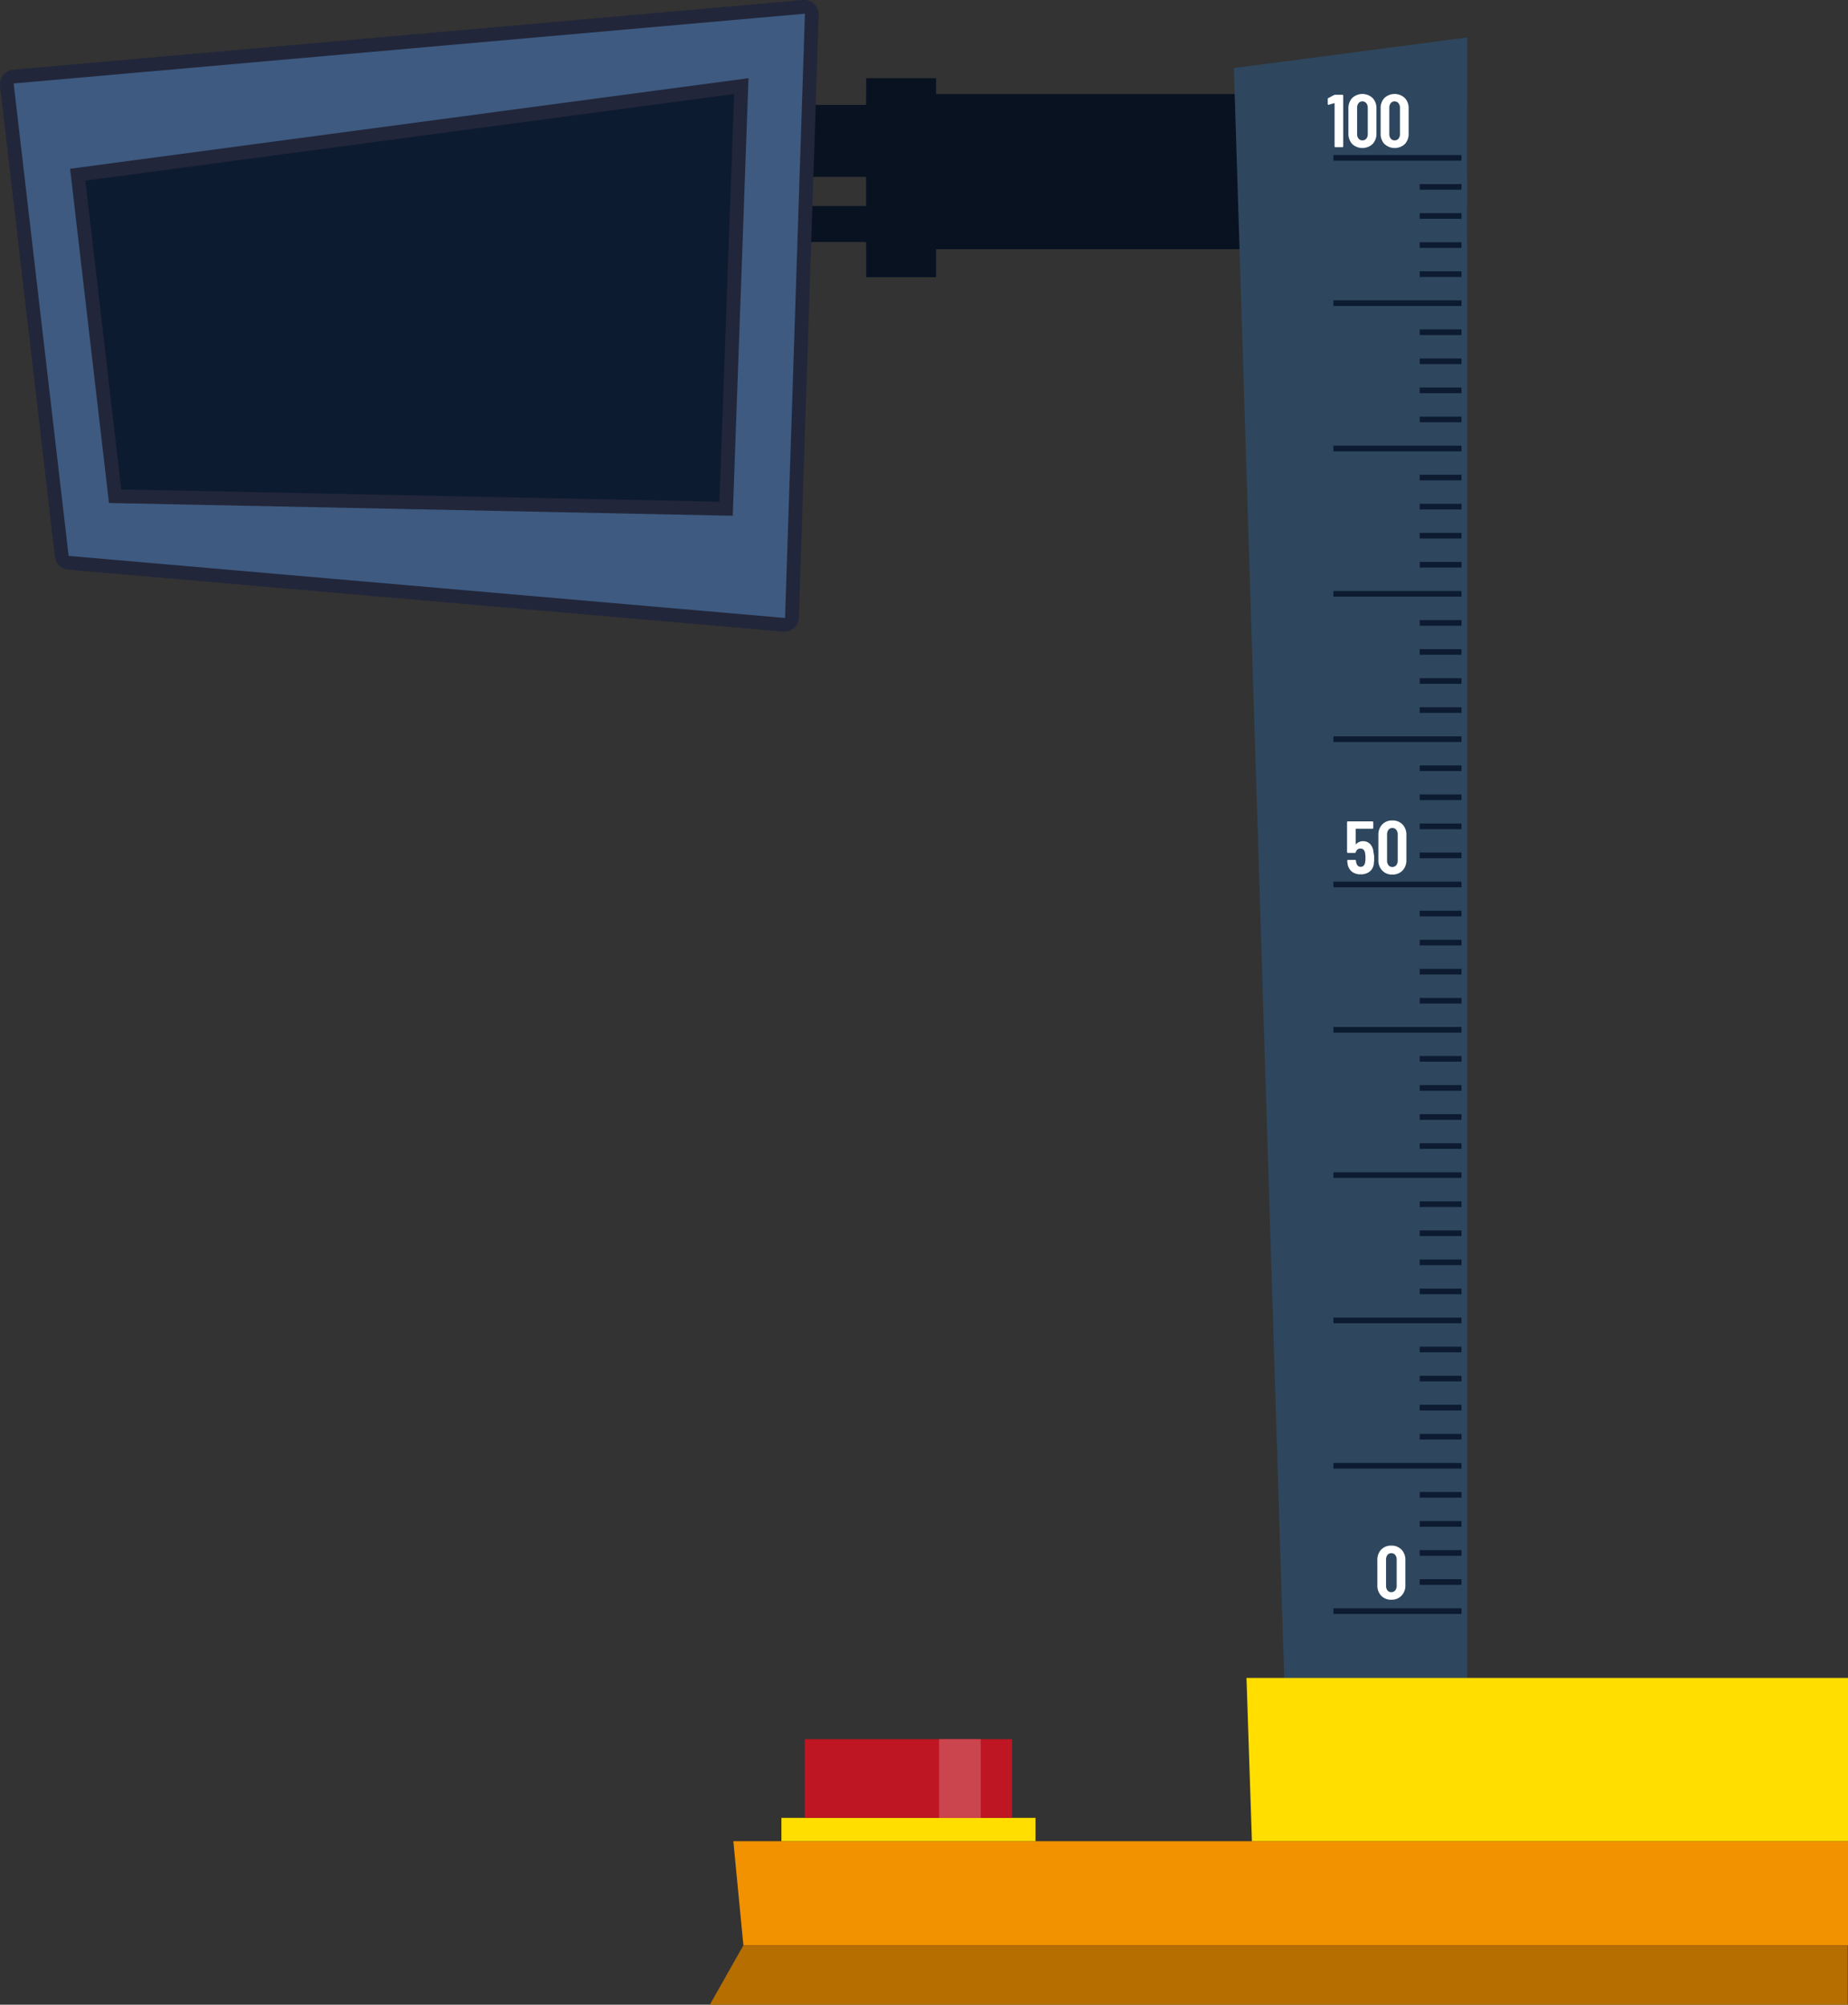 <svg xmlns="http://www.w3.org/2000/svg" viewBox="0 0 616.94 669.15"><rect x="0" y="0" width="616.94" height="669.15" fill="#333333" stroke="none"/><defs><style>.cls-1{fill:#081221;}.cls-2{fill:#2e475e;}.cls-3{fill:#f39200;}.cls-4{fill:#ffde00;}.cls-5{fill:#b66e00;}.cls-6{fill:#be1622;}.cls-7{fill:#cb454e;}.cls-8{fill:#22263a;}.cls-9{fill:#3e5a80;}.cls-10{fill:#0d1b31;}.cls-11{fill:none;stroke:#0d1b31;stroke-miterlimit:10;stroke-width:1.89px;}.cls-12{fill:#fff;}</style></defs><title>dice-agregat</title><g id="Layer_2" data-name="Layer 2"><g id="user_scale" data-name="user scale"><rect class="cls-1" x="270.52" y="35.02" width="219.28" height="24.02"/><rect class="cls-1" x="270.52" y="68.77" width="219.28" height="12.01"/><rect class="cls-1" x="289.18" y="31.4" width="137.9" height="51.77"/><polygon class="cls-2" points="411.92 22.72 428.73 560.08 489.8 560.08 489.8 12.52 411.92 22.72"/><polygon class="cls-3" points="616.94 614.58 244.82 614.58 248.18 649.34 616.94 649.34 616.94 614.58"/><polygon class="cls-4" points="416.13 560.08 616.94 560.08 616.94 614.58 417.94 614.58 416.13 560.08"/><polygon class="cls-5" points="616.84 669.15 236.98 669.15 248.18 649.34 616.84 649.34 616.84 669.15"/><rect class="cls-4" x="260.87" y="606.79" width="84.82" height="7.79"/><rect class="cls-6" x="268.67" y="580.53" width="69.2" height="26.26"/><rect class="cls-7" x="313.5" y="580.53" width="13.91" height="26.26"/><path class="cls-8" d="M261.39,210.83,22.75,190.15a4.88,4.88,0,0,1-4.43-4.3L0,28.69a4.9,4.9,0,0,1,4.43-5.43L268,0a4.88,4.88,0,0,1,5.31,5l-6.61,201.08A4.88,4.88,0,0,1,261.39,210.83Z"/><polygon class="cls-9" points="22.91 185.56 4.56 27.86 268.72 4.57 262.09 206.28 22.91 185.56"/><polygon class="cls-8" points="244.62 172.16 36.38 167.89 23.4 56.33 249.88 26.09 244.62 172.16"/><polygon class="cls-10" points="40.48 163.38 28.49 60.29 245.09 31.36 240.19 167.47 40.48 163.38"/><rect class="cls-1" x="289.18" y="26.09" width="23.32" height="66.43"/><line class="cls-11" x1="487.91" y1="537.78" x2="445.15" y2="537.78"/><line class="cls-11" x1="487.91" y1="528.07" x2="473.95" y2="528.07"/><line class="cls-11" x1="487.91" y1="518.37" x2="473.95" y2="518.37"/><line class="cls-11" x1="487.91" y1="508.67" x2="473.95" y2="508.67"/><line class="cls-11" x1="487.91" y1="498.97" x2="473.95" y2="498.97"/><line class="cls-11" x1="487.91" y1="489.27" x2="445.15" y2="489.27"/><line class="cls-11" x1="487.91" y1="479.57" x2="473.95" y2="479.57"/><line class="cls-11" x1="487.91" y1="469.86" x2="473.95" y2="469.86"/><line class="cls-11" x1="487.91" y1="460.16" x2="473.95" y2="460.16"/><line class="cls-11" x1="487.91" y1="450.46" x2="473.95" y2="450.46"/><line class="cls-11" x1="487.91" y1="440.76" x2="445.15" y2="440.76"/><line class="cls-11" x1="487.91" y1="431.06" x2="473.95" y2="431.06"/><line class="cls-11" x1="487.91" y1="421.36" x2="473.95" y2="421.36"/><line class="cls-11" x1="487.91" y1="411.65" x2="473.95" y2="411.65"/><line class="cls-11" x1="487.91" y1="401.95" x2="473.95" y2="401.95"/><line class="cls-11" x1="487.91" y1="392.25" x2="445.15" y2="392.25"/><line class="cls-11" x1="487.91" y1="382.55" x2="473.95" y2="382.55"/><line class="cls-11" x1="487.91" y1="372.85" x2="473.95" y2="372.85"/><line class="cls-11" x1="487.91" y1="363.15" x2="473.95" y2="363.15"/><line class="cls-11" x1="487.91" y1="353.44" x2="473.95" y2="353.44"/><line class="cls-11" x1="487.91" y1="343.74" x2="445.15" y2="343.74"/><line class="cls-11" x1="487.91" y1="334.04" x2="473.95" y2="334.04"/><line class="cls-11" x1="487.91" y1="324.34" x2="473.95" y2="324.34"/><line class="cls-11" x1="487.91" y1="314.64" x2="473.95" y2="314.64"/><line class="cls-11" x1="487.91" y1="304.94" x2="473.95" y2="304.94"/><line class="cls-11" x1="487.91" y1="295.23" x2="445.15" y2="295.23"/><line class="cls-11" x1="487.91" y1="285.53" x2="473.95" y2="285.53"/><line class="cls-11" x1="487.91" y1="275.83" x2="473.95" y2="275.83"/><line class="cls-11" x1="487.91" y1="266.13" x2="473.95" y2="266.13"/><line class="cls-11" x1="487.91" y1="256.43" x2="473.95" y2="256.43"/><line class="cls-11" x1="487.91" y1="246.73" x2="445.15" y2="246.73"/><line class="cls-11" x1="487.91" y1="237.02" x2="473.95" y2="237.02"/><line class="cls-11" x1="487.91" y1="227.32" x2="473.95" y2="227.32"/><line class="cls-11" x1="487.91" y1="217.62" x2="473.95" y2="217.62"/><line class="cls-11" x1="487.91" y1="207.92" x2="473.95" y2="207.92"/><line class="cls-11" x1="487.91" y1="198.22" x2="445.15" y2="198.22"/><line class="cls-11" x1="487.91" y1="188.51" x2="473.95" y2="188.51"/><line class="cls-11" x1="487.91" y1="178.81" x2="473.95" y2="178.81"/><line class="cls-11" x1="487.91" y1="169.11" x2="473.95" y2="169.11"/><line class="cls-11" x1="487.91" y1="159.41" x2="473.95" y2="159.41"/><line class="cls-11" x1="487.91" y1="149.71" x2="445.15" y2="149.71"/><line class="cls-11" x1="487.91" y1="140.01" x2="473.95" y2="140.01"/><line class="cls-11" x1="487.91" y1="130.3" x2="473.95" y2="130.3"/><line class="cls-11" x1="487.91" y1="120.6" x2="473.95" y2="120.6"/><line class="cls-11" x1="487.91" y1="110.9" x2="473.95" y2="110.9"/><line class="cls-11" x1="487.91" y1="101.2" x2="445.15" y2="101.2"/><line class="cls-11" x1="487.91" y1="91.5" x2="473.95" y2="91.5"/><line class="cls-11" x1="487.91" y1="81.8" x2="473.95" y2="81.8"/><line class="cls-11" x1="487.91" y1="72.09" x2="473.95" y2="72.09"/><line class="cls-11" x1="487.91" y1="62.39" x2="473.95" y2="62.39"/><line class="cls-11" x1="487.91" y1="52.69" x2="445.15" y2="52.69"/><path class="cls-12" d="M445.74,31.64h2.39a.29.29,0,0,1,.22.09.25.25,0,0,1,.08.21v16.9a.28.28,0,0,1-.08.21.29.29,0,0,1-.22.09h-2.29a.29.29,0,0,1-.22-.09.28.28,0,0,1-.08-.21V34.54s0-.06-.05-.09a.11.11,0,0,0-.11,0l-1.77.52a.21.21,0,0,1-.12,0c-.15,0-.23-.09-.23-.28V33.06a.37.37,0,0,1,.23-.35l1.87-1A1.06,1.06,0,0,1,445.74,31.64Z"/><path class="cls-12" d="M451.43,48.08a5,5,0,0,1-1.27-3.52V36.21a4.91,4.91,0,0,1,1.27-3.51,5,5,0,0,1,6.79,0,4.84,4.84,0,0,1,1.29,3.51v8.35a4.88,4.88,0,0,1-1.29,3.52,5,5,0,0,1-6.79,0Zm4.69-1.78a2.33,2.33,0,0,0,.49-1.56V36a2.33,2.33,0,0,0-.49-1.56,1.58,1.58,0,0,0-1.31-.59,1.52,1.52,0,0,0-1.27.59,2.38,2.38,0,0,0-.48,1.56v8.7a2.38,2.38,0,0,0,.48,1.56,1.55,1.55,0,0,0,1.27.59A1.61,1.61,0,0,0,456.12,46.3Z"/><path class="cls-12" d="M462.18,48.08a5,5,0,0,1-1.27-3.52V36.21a4.91,4.91,0,0,1,1.27-3.51,5,5,0,0,1,6.79,0,4.84,4.84,0,0,1,1.29,3.51v8.35A4.88,4.88,0,0,1,469,48.08a5,5,0,0,1-6.79,0Zm4.69-1.78a2.33,2.33,0,0,0,.49-1.56V36a2.33,2.33,0,0,0-.49-1.56,1.58,1.58,0,0,0-1.31-.59,1.52,1.52,0,0,0-1.27.59,2.38,2.38,0,0,0-.48,1.56v8.7a2.38,2.38,0,0,0,.48,1.56,1.55,1.55,0,0,0,1.27.59A1.61,1.61,0,0,0,466.87,46.3Z"/><path class="cls-12" d="M458.76,286.24a12.43,12.43,0,0,1-.1,1.75,3.84,3.84,0,0,1-1.3,2.85,4.62,4.62,0,0,1-3.12,1,4.5,4.5,0,0,1-3-.95,4.19,4.19,0,0,1-1.4-2.85l-.08-.7a.27.27,0,0,1,.3-.3h2.3a.3.3,0,0,1,.33.3,2.32,2.32,0,0,0,.05.45c.2,1,.7,1.55,1.5,1.55a1.34,1.34,0,0,0,1-.4,2,2,0,0,0,.51-1.12,10.08,10.08,0,0,0,.1-1.6,7.44,7.44,0,0,0-.15-1.6,1.8,1.8,0,0,0-.51-1,1.36,1.36,0,0,0-1-.36,1.49,1.49,0,0,0-1.55,1.15.32.32,0,0,1-.33.28H450a.26.26,0,0,1-.21-.09.29.29,0,0,1-.09-.21v-9.93a.29.29,0,0,1,.09-.21.26.26,0,0,1,.21-.09h8.15a.31.31,0,0,1,.3.3v1.9a.26.26,0,0,1-.09.21.29.29,0,0,1-.21.09h-5.43c-.08,0-.12,0-.12.13v4.87c0,.05,0,.08.05.09s.06,0,.1,0a3,3,0,0,1,1-.71,3.09,3.09,0,0,1,1.28-.26,3.19,3.19,0,0,1,2.42,1,4.48,4.48,0,0,1,1.08,2.71A10,10,0,0,1,458.76,286.24Z"/><path class="cls-12" d="M461.44,290.58a4.87,4.87,0,0,1-1.28-3.51v-8.35a4.91,4.91,0,0,1,1.28-3.52,4.44,4.44,0,0,1,3.37-1.33,4.53,4.53,0,0,1,3.42,1.33,4.91,4.91,0,0,1,1.28,3.52v8.35a4.87,4.87,0,0,1-1.28,3.51,4.54,4.54,0,0,1-3.42,1.34A4.44,4.44,0,0,1,461.44,290.58Zm4.69-1.78a2.38,2.38,0,0,0,.48-1.56v-8.7a2.38,2.38,0,0,0-.48-1.56,1.65,1.65,0,0,0-1.32-.59,1.55,1.55,0,0,0-1.27.59,2.38,2.38,0,0,0-.48,1.56v8.7a2.38,2.38,0,0,0,.48,1.56,1.52,1.52,0,0,0,1.27.59A1.62,1.62,0,0,0,466.13,288.8Z"/><path class="cls-12" d="M461.09,532.63a4.87,4.87,0,0,1-1.27-3.51v-8.35a4.87,4.87,0,0,1,1.27-3.51,4.47,4.47,0,0,1,3.38-1.34,4.52,4.52,0,0,1,3.41,1.34,4.84,4.84,0,0,1,1.29,3.51v8.35a4.84,4.84,0,0,1-1.29,3.51,4.48,4.48,0,0,1-3.41,1.34A4.43,4.43,0,0,1,461.09,532.63Zm4.69-1.77a2.33,2.33,0,0,0,.49-1.56v-8.7a2.38,2.38,0,0,0-.49-1.57,1.6,1.6,0,0,0-1.31-.58,1.57,1.57,0,0,0-1.28.58,2.49,2.49,0,0,0-.47,1.57v8.7a2.44,2.44,0,0,0,.47,1.56,1.58,1.58,0,0,0,1.28.59A1.61,1.61,0,0,0,465.78,530.86Z"/></g></g></svg>